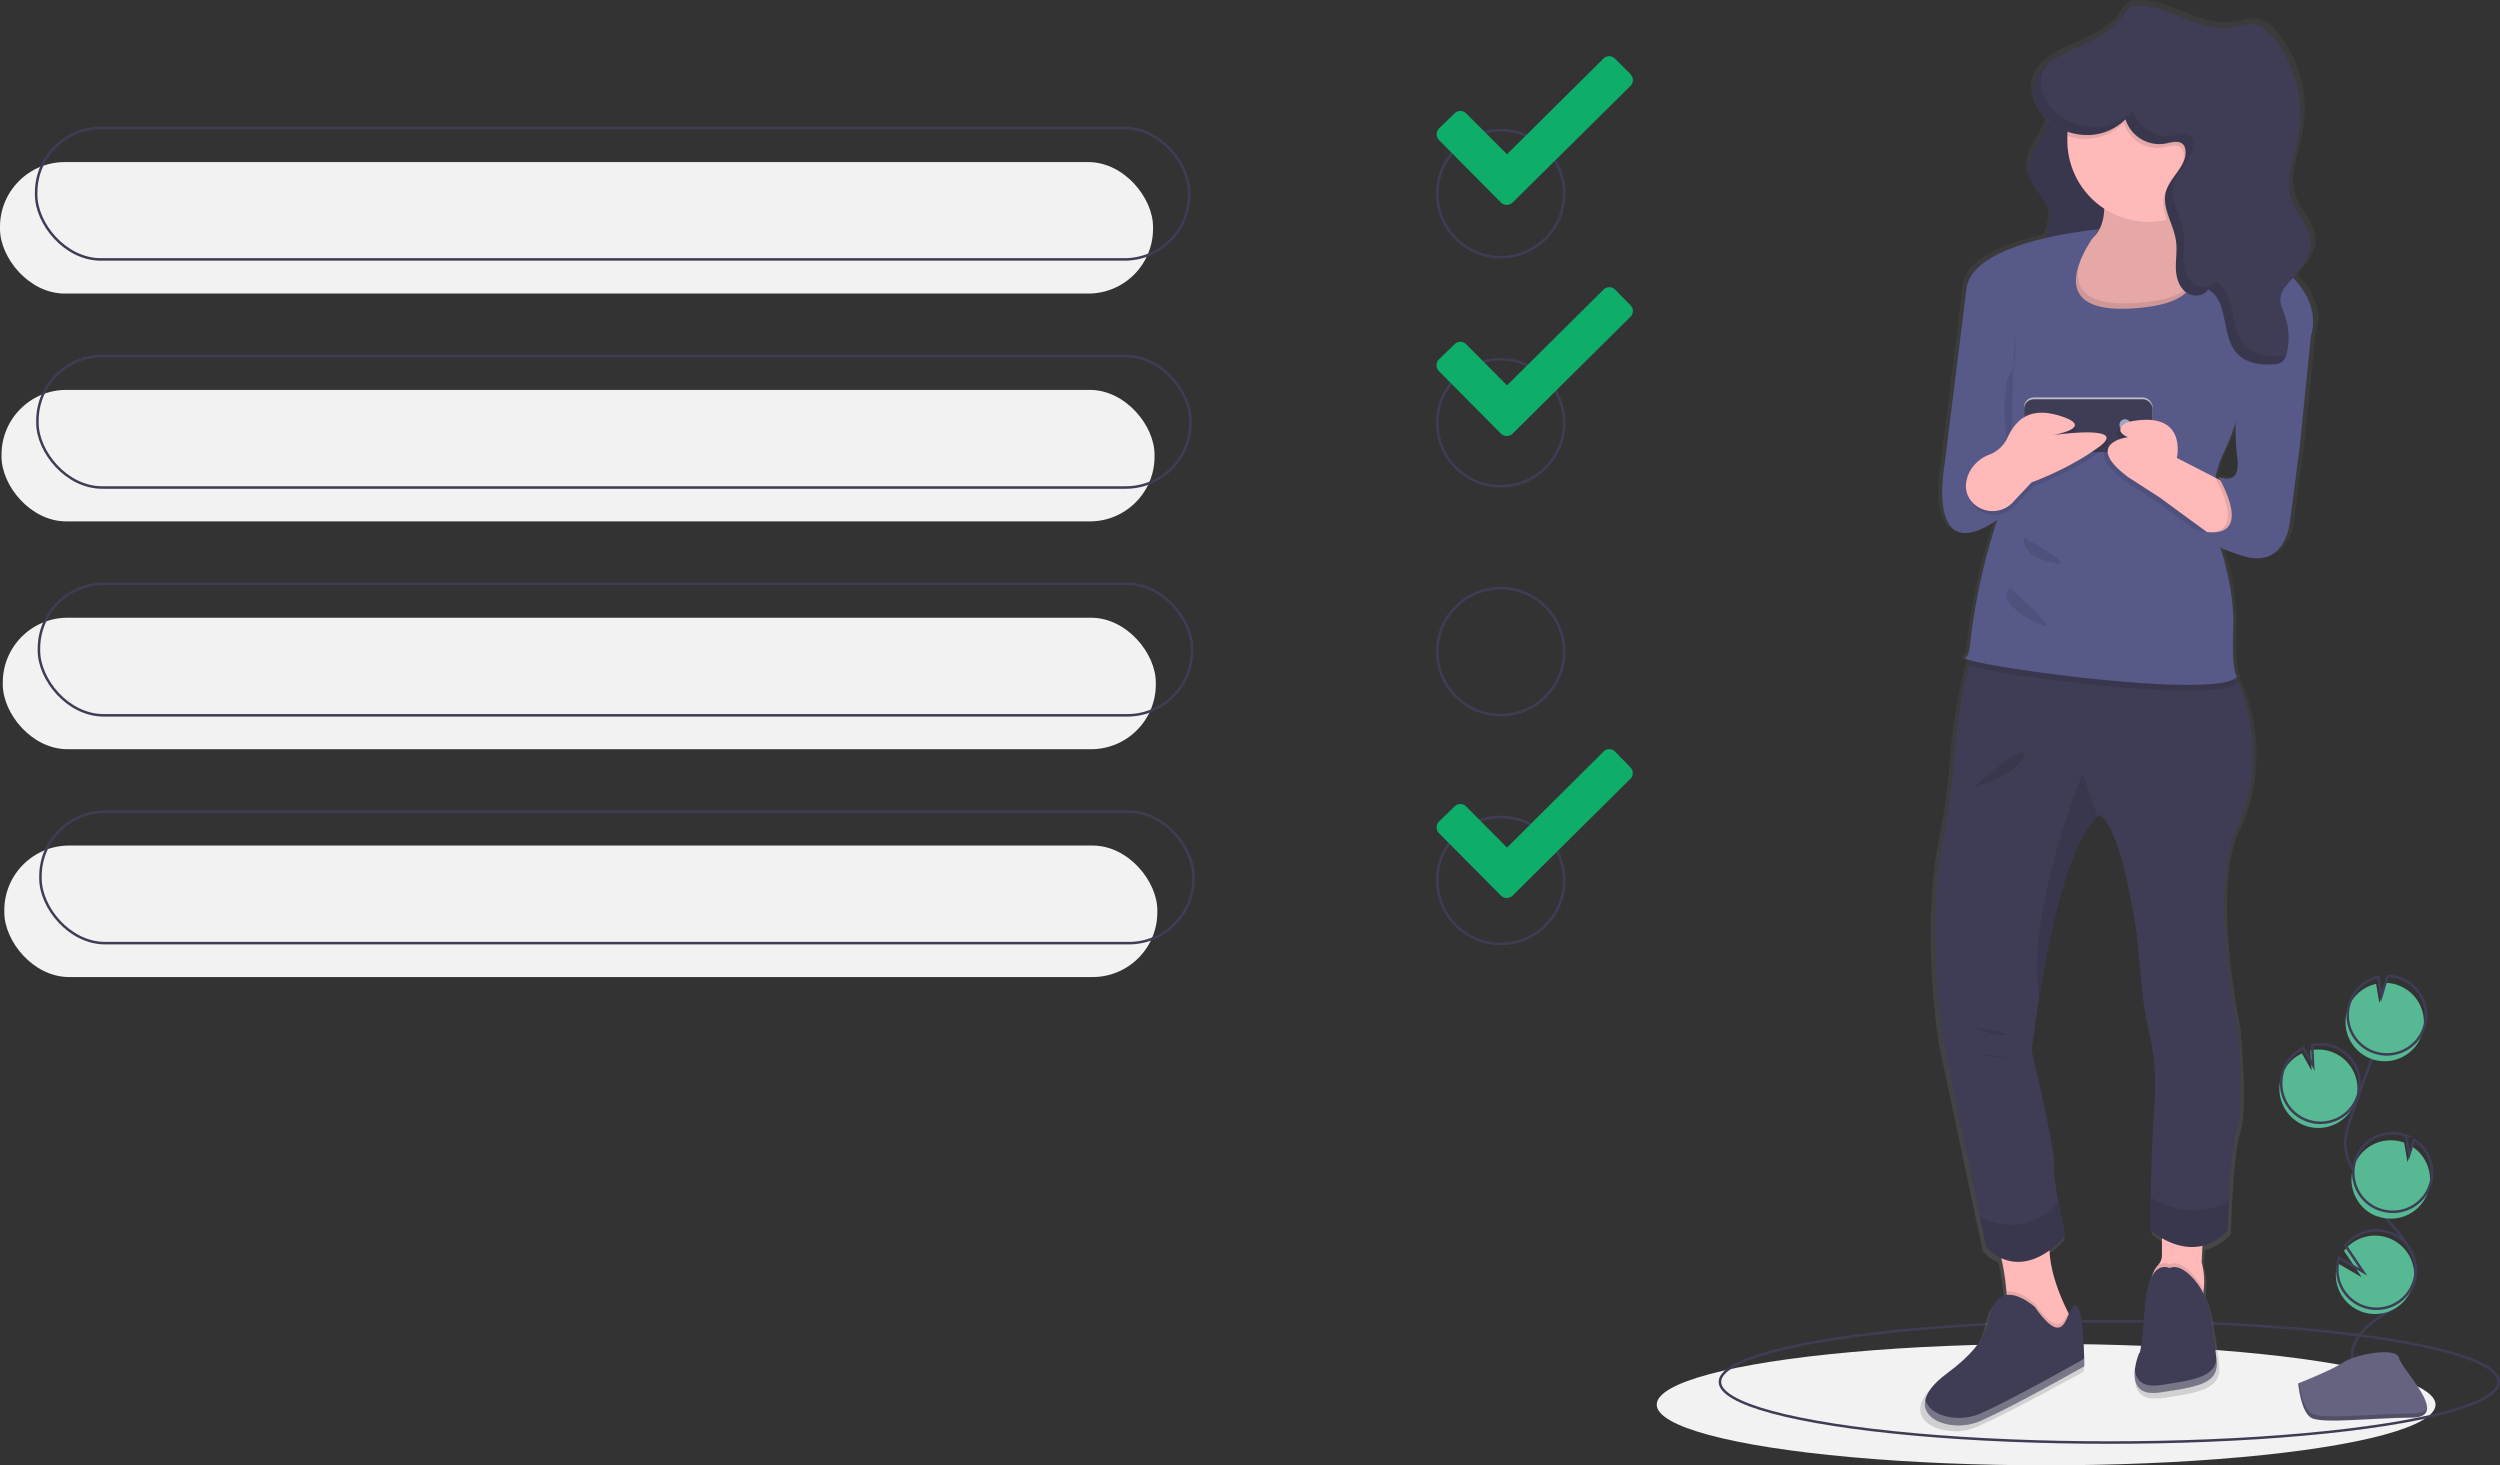 <svg xmlns="http://www.w3.org/2000/svg" viewBox="0 0 988.7 579.5"><rect x="0" y="0" width="988.7" height="579.5" fill="#333333" stroke="none"/><defs><linearGradient id="a" x1="944" y1="726.3" x2="944" y2="160.3" gradientUnits="userSpaceOnUse"><stop offset="0" stop-color="gray" stop-opacity=".3"/><stop offset=".5" stop-color="gray" stop-opacity=".1"/><stop offset="1" stop-color="gray" stop-opacity=".1"/></linearGradient></defs><circle cx="593.5" cy="76.6" r="25.1" fill="none" stroke="#3f3d56" stroke-miterlimit="10"/><path d="M644.8 29.3l-6-6a3.2 3.2 0 00-4.7-.1L596 61l-16.2-16.2a3.2 3.2 0 00-4.5 0l-6.2 6a3.3 3.3 0 000 4.6l24.5 24.7a3.3 3.3 0 004.6 0L644.8 34a3.2 3.2 0 000-4.6z" fill="#0ead69"/><rect y="64.1" width="456" height="52" rx="25.6" fill="#f2f2f2"/><rect x=".6" y="154.2" width="456" height="52" rx="25.6" fill="#f2f2f2"/><rect x="1.1" y="244.3" width="456" height="52" rx="25.6" fill="#f2f2f2"/><rect x="1.7" y="334.4" width="456" height="52" rx="25.6" fill="#f2f2f2"/><rect x="14.3" y="50.6" width="456" height="52" rx="25.6" fill="none" stroke="#3f3d56" stroke-miterlimit="10"/><rect x="14.8" y="140.8" width="456" height="52" rx="25.6" fill="none" stroke="#3f3d56" stroke-miterlimit="10"/><rect x="15.4" y="230.9" width="456" height="52" rx="25.6" fill="none" stroke="#3f3d56" stroke-miterlimit="10"/><rect x="16" y="321" width="456" height="52" rx="25.6" fill="none" stroke="#3f3d56" stroke-miterlimit="10"/><circle cx="593.5" cy="167.2" r="25.1" fill="none" stroke="#3f3d56" stroke-miterlimit="10"/><circle cx="593.5" cy="257.7" r="25.1" fill="none" stroke="#3f3d56" stroke-miterlimit="10"/><circle cx="593.5" cy="348.2" r="25.1" fill="none" stroke="#3f3d56" stroke-miterlimit="10"/><path d="M644.8 120.7l-6-6.1a3.2 3.2 0 00-4.7 0L596 152.4l-16.2-16.3a3.2 3.2 0 00-4.5 0l-6.2 6a3.3 3.3 0 000 4.7l24.5 24.7a3.3 3.3 0 004.6 0l46.6-46.2a3.2 3.2 0 000-4.6zM644.8 303.5l-6-6.2a3.2 3.2 0 00-4.7 0L596 335.2l-16.2-16.3a3.2 3.2 0 00-4.5 0l-6.2 6a3.3 3.3 0 000 4.6l24.5 24.7a3.3 3.3 0 004.6 0l46.6-46.2a3.2 3.2 0 000-4.5z" fill="#0ead69"/><ellipse cx="809.2" cy="555.5" rx="154" ry="24" fill="#f2f2f2"/><ellipse cx="834.2" cy="546.5" rx="154" ry="24" fill="none" stroke="#3f3d56" stroke-miterlimit="10"/><path d="M1015.7 270.1l-1.3-1.5c3.6-4 7.3-8.3 7.3-13.5 0-6.4-5.7-11.3-7.9-17.4-2.8-8.2 1.2-17 2.8-25.6a48 48 0 00-10.4-39.5c-1.7-2-3.6-3.9-6-4.7-3.9-1.1-7.9.5-11.8 1-13 1.6-24.8-9.6-37.9-8.6a7 7 0 00-2.5.6c-1.7.8-2.6 2.6-3.6 4.1-4 6-10.9 9-17.6 12a9.2 9.2 0 00-2.4 1l-6 3.1c-12.8 7.6-10.9 18.2-3.4 24.7-1.4 7.4-9 13.8-7.6 21.4 1 5.9 7.1 10 8.3 15.8.7 3.4-.4 6.7-1.9 10-14.3 3.2-30.5 9.3-31.7 20-2.2 18.8-8.8 70.5-8.8 70.5s-7.7 41.4 21.4 21.8l-.4 1.1a241 241 0 00-10.6 48.8c-.3 2.5-1 4.5-2 5-.4.3.4.7 2 1.1l-.5 2.1a198.4 198.4 0 00-6.1 37 260 260 0 01-4.6 33c-6.9 34.6 0 79 0 79l15 70.7 2.6 12.1a18 18 0 006.1 4.4 94.3 94.3 0 012.1 13.2l.1 1.5a6.3 6.3 0 00-4.5 2.8c-5.3 7.5.8 13.5-19.8 28.6-5.4 3.9-8 7.4-8.6 10.4-.7 3.2.8 5.9 3.5 7.6a13 13 0 001.5.8l.8.4.8.3.9.3.9.2.9.2 1 .2h.9l.1.1h1l.8.1H881l.9-.2 1-.1h.1l1-.2a22.1 22.1 0 002-.6c.3 0 .6-.2.8-.3h.3l.8-.4c13.8-6 42.1-21.8 42.1-21.8v-1-.4-.4-.2-.4-.6c-.2-6.6-.8-21.7-3.8-21.1-1 .2-1.7 1.6-2.5 3.3 0-.3-.2-.5-.3-.7-3-5.6-7.1-15.3-7.6-24.7a44.2 44.2 0 006.5-5.8s-1.5-6.5-2.8-13.3c-1.1-6-2-12.1-1.7-14.6.7-5.2-9.2-45.9-9.2-45.9s1-9 3-21.4c4-24.1 12-61.5 23.7-72l.8-.7s8.4 1.5 15.3 49l2 21a122.6 122.6 0 003 17.4 91.5 91.5 0 011.9 27.8c-.9 12.5-1.2 27.1-1.4 37.4l-.1 13a28.9 28.9 0 004.6 3.2v7a5.7 5.7 0 01-1.6 3.9 10.7 10.7 0 00-2.4 4.2 31.3 31.3 0 00-3 12.6c-1.5 20.4-2.2 18.1-2.2 18.1a26.8 26.8 0 00-1.8 6.9V707.5l.1.3.1.6a8.4 8.4 0 00.3.7v.2l.2.5v.1a6.1 6.1 0 00.5.7 5.7 5.7 0 00.3.5l.1.1a5.5 5.5 0 00.5.5 5.6 5.6 0 00.6.4 6.1 6.1 0 00.7.5h.1a7 7 0 00.7.3h.2a8.3 8.3 0 00.8.3l1 .1h.1a12.9 12.9 0 002.4 0h1.5c16-2.3 23.7-3.9 23-12.9-.5-5.4-1.8-13.3-2.8-18.8a28.2 28.2 0 00-2.6-7.9l.1-1.3c.3-3.7.3-8.2-.9-11.1l.4-6.6a21 21 0 0010.3-6.2l.5-11.4c.5-10 1.5-23.8 3.4-29.3 3-9 0-40.7 0-40.7s-11.5-54.2-.8-77.5a71 71 0 00.3-61.3 3.1 3.1 0 00.5-.5s-2.3-1.5-1.6-18.8a99.2 99.2 0 00-5.1-32.6 79.7 79.7 0 009 3.2c17.6 5.3 19-14.3 19-14.3l3.9-29.3 4.5-43.8c1.3-3.5 3-12-5.9-22zm-77.7-29l-.1 1.5a19.5 19.5 0 01-1 4.5 30.4 30.4 0 001-6zM984.2 348l.8 1.5-2-1a43.3 43.3 0 013.5-10.3 72.7 72.7 0 004.7-11.8 118 118 0 00.7 14c1.5 12.1-7.7 7.6-7.7 7.6z" transform="translate(-105.9 -160.3)" fill="url(#a)"/><path d="M813.5 24c-2.5 1.7-5 3.6-6 6.5-1.3 4.5 2.2 9.1 2.6 13.9.6 8.6-9.2 15.8-7.8 24.3 1 5.9 7 9.9 8.2 15.7 1.7 8.5-7.5 16-6.8 24.7.4 4.6 3.6 8.5 7.2 11.4a35.2 35.2 0 0017.7 7.2c-.5-7.4-6-14.1-5-21.5.6-5 4.2-9.2 6.2-13.8 3.6-8.2 2.5-17.6.3-26.3s-5.3-17.2-5.4-26.1c-.1-5.4 2.4-13.3.6-18.4-2.3-6.2-7.7-.4-11.8 2.4z" fill="#3f3d56"/><path d="M813.5 24.2c-2.5 1.7-5 3.6-6 6.5-1.3 4.5 2.2 9.1 2.6 13.9.6 8.6-9.2 15.8-7.8 24.3 1 6 7 9.9 8.2 15.7 1.7 8.6-7.5 16-6.8 24.7.4 4.6 3.6 8.5 7.2 11.4a35.2 35.2 0 0017.7 7.2c-.5-7.4-6-14.1-5-21.5.6-5 4.2-9.2 6.2-13.8 3.6-8.2 2.5-17.6.3-26.3s-5.3-17.2-5.4-26.1c-.1-5.4 2.4-13.3.6-18.4-2.3-6.2-7.7-.4-11.8 2.4z" opacity=".1"/><path d="M820.6 523.9l-6.7 6.7s-23.9 12.7-21-4.5a61.8 61.8 0 00.6-15.4 96 96 0 00-4.2-21.2l22.4-4.5c-3.8 11.7 2.4 26.5 6.2 34 1.5 3 2.7 4.9 2.7 4.9zM871.5 510.3a68.3 68.3 0 01-.8 6.8s-18.7 12.7-20.2-1.5c-1-9.2 1.2-13.4 2.9-15.2a5.7 5.7 0 001.6-3.9v-16.7l16.4 5.2-.7 14.2a29 29 0 01.8 11z" fill="#ffb9b9"/><path d="M820.6 523.9l-6.7 6.7s-23.9 12.7-21-4.5a61.8 61.8 0 00.6-15.4c5.2-.8 11.4 5 11.4 5 8.8 12.3 11.1 7.6 13 3.3 1.5 3 2.7 4.9 2.7 4.9z" opacity=".1"/><path d="M805 517.1s-10.5-9.7-15.7-2.2.7 13.4-19.5 28.4 0 24.6 13.5 18.6 41-21.6 41-21.6 0-24.7-3.7-24-3 18.8-15.7.8z" fill="#3f3d56"/><path d="M871.5 510.3a68.3 68.3 0 01-.8 6.8s-18.7 12.7-20.2-1.5c-1-9.2 1.2-13.4 2.9-15.2a4.5 4.5 0 014.6-.4c3-1.4 6.2.9 9 3.7a26.4 26.4 0 014.5 6.6z" opacity=".1"/><path d="M858 501.5s-8.3-4.5-9.8 15.6-2.2 18-2.2 18-7.5 17.9 8.2 15.6 23.2-3.7 22.4-12.6a245 245 0 00-2.6-18.7 27.4 27.4 0 00-7-14.2c-2.8-2.9-6-5-9-3.7zM884.8 405.9s3 31.3 0 40.3c-1.8 5.4-2.8 19.1-3.3 29l-.4 11.3c-14.2 15-30.6 0-30.6 0l.1-13a746 746 0 011.4-37 92 92 0 00-1.9-27.6 123.4 123.4 0 01-2.9-17.2l-2-21c-6.7-47-14.9-48.5-14.9-48.5l-.8.7c-11.5 10.5-19.1 47.5-23 71.5-2 12.3-3 21.2-3 21.2s9.6 40.3 8.9 45.5c-.3 2.5.6 8.6 1.7 14.5 1.3 6.7 2.8 13.2 2.8 13.2-18.7 20.1-31.4 4.4-31.4 4.4l-2.5-12-14.7-70.1s-6.7-44 0-78.4a261.8 261.8 0 004.5-32.7 199.6 199.6 0 016-36.6q1.3-5.4 3-10.6s28-4.9 54.4-4.9c19.8 0 38.7 2.7 44.2 12.4l3.4 6.6a71.5 71.5 0 01.3 62c-10.5 23.2.7 77 .7 77z" fill="#3f3d56"/><path d="M822.1 134.8s-39.6-40.3-9.7-37.3c6.8.6 11.4-.6 14.4-2.8 3.5-2.6 5-6.6 5.3-10.7.8-8.3-2.5-17.2-2.5-17.2s40.3-32 32 8.3a68.7 68.7 0 00-1.5 12.4c-.1 8.6 2.7 11.9 6.7 13.2 6.6 2.3 16.5-1 21 6.5 8.2 13.4-65.7 27.6-65.7 27.6z" fill="#ffb9b9"/><path d="M822.1 134.8s-39.6-40.3-9.7-37.3c6.8.6 11.4-.6 14.4-2.8 3.5-2.6 5-6.6 5.3-10.7.8-8.3-2.5-17.2-2.5-17.2s40.3-32 32 8.3a68.7 68.7 0 00-1.5 12.4c-.1 8.6 2.7 11.9 6.7 13.2 6.6 2.3 16.5-1 21 6.5 8.2 13.4-65.7 27.6-65.7 27.6z" opacity=".1"/><path d="M881.9 55.6a32.1 32.1 0 01-64.3 0v-1.8a32.1 32.1 0 0164.3 1.8z" fill="#ffb9b9"/><path d="M822.1 134.8s-39.6-40.3-9.7-37.3c6.8.6 11.4-.6 14.4-2.8-5.8 9.5-12.3 26.8 17 25.2 26.7-1.5 26.3-12.2 23-19.2 6.6 2.3 16.5-1 21 6.5 8.2 13.4-65.7 27.6-65.7 27.6zM884.8 270c-6.8 8.8-93.4-2.8-106-6.6q1.3-5.4 3-10.6s28-4.9 54.4-4.9c19.8 0 38.7 2.7 44.2 12.4l3.4 6.6c.5 2.7 1 3 1 3z" opacity=".1"/><path d="M830.3 90.7s-50.4 4.1-52.6 23.6L769 184s-7.5 41 20.9 21.6l-.4 1.1a242.2 242.2 0 00-10.4 48.4c-.3 2.5-.8 4.4-1.9 5-3.7 2.3 100 17.2 107.5 7.5 0 0-2.2-1.5-1.5-18.7s-6-35-6-35-5.9-18 2.3-35.1 5.2-22.5 5.2-22.5l28.4-21.6s6.1-10.5-5-23.5a38.8 38.8 0 00-26.7-13.1l-19.6-1.4s21.4 23-18.9 25.3-12.7-31.4-12.7-31.4z" fill="#575a89"/><path d="M796.7 131.8s1.5 12-1.5 15.7-3.7 20.9 0 31.4M829.5 323c-11.5 10.4-19.1 47.4-23 71.4-5.5-33.4 17.1-88.6 17.1-88.6zM816.9 488.8c-18.7 20.1-31.4 4.4-31.4 4.4l-2.5-12c7 3.7 19 6.6 31.1-5.6 1.3 6.7 2.8 13.2 2.8 13.2zM881.5 475.3l-.4 11.2c-14.2 15-30.6 0-30.6 0l.1-13c6.2 4 17.2 8.3 31 1.8z" opacity=".1"/><rect x="800.5" y="157.2" width="50.8" height="20.9" rx="3.8" fill="#cdd0db"/><rect x="800.5" y="157.2" width="50.8" height="20.9" rx="3.8" opacity=".1"/><rect x="800.5" y="157.9" width="50.8" height="20.9" rx="3.8" fill="#3f3d56"/><circle cx="840.4" cy="168" r="2.2" fill="#9da7c0"/><path d="M778.8 190.3a14.5 14.5 0 018.5-8.9 13.2 13.2 0 007.2-6.5c3-6.5 8.2-13.2 21.6-8.7s-3.7 7.4-3.7 7.4 30.6-4.5 18.7 4.5-27 14.2-27 14.2l-7.3 7.8a11 11 0 01-16.4-.3 9.5 9.5 0 01-1.6-9.5z" opacity=".1"/><path d="M778 188.8a14.5 14.5 0 018.5-8.9 13.2 13.2 0 007.3-6.5c3-6.5 8.1-13.2 21.6-8.7s-3.7 7.4-3.7 7.4 30.6-4.4 18.6 4.5-26.9 14.2-26.9 14.2l-7.3 7.8a11 11 0 01-16.4-.3 9.5 9.5 0 01-1.6-9.5z" fill="#ffb9b9"/><path d="M883.3 204.2l-5.2 12.7-6.7-4.9-18.7-13.7L840 190c-17.9-13.5 0-15.7 0-15.7-6.7-3 0-6 0-6 24-5.2 19.4 14.2 19.4 14.2l15.2 7.8 5 2.6z" opacity=".1"/><path d="M884.8 202.7l-5.2 12.7-6.7-4.9-18.7-13.7-12.7-8.2c-17.9-13.5 0-15.7 0-15.7-6.7-3 0-6 0-6 24-5.2 19.4 14.2 19.4 14.2l15.2 7.8 5 2.6z" fill="#ffb9b9"/><path d="M884.8 202.7l-5.2 12.7-6.7-4.9c6 .2 13.2-2.7 3.2-21.6l5 2.6z" opacity=".1"/><path d="M912.5 127.3l1.4 5.9-4.4 43.4-3.8 29.1s-1.4 19.5-18.6 14.2-18.7-10.4-18.7-10.4 24.7 8.2 9-21c0 0 9 4.5 7.4-7.4s0-32.9 0-32.9z" fill="#575a89"/><path d="M881.9 55.6a32.1 32.1 0 01-25 31.4c-1.1-3.2-1.9-6.2-1.1-9.4 1.5-6 8.5-10.5 7.8-16.8a4.1 4.1 0 00-.7-2c-1.6-2-4.8-1-7.4-.5a14 14 0 01-15.6-9.6 21.8 21.8 0 01-22.2 5.1 32.1 32.1 0 0164.2 1.8z" opacity=".1"/><path d="M840.6 47.2a14 14 0 0015.7 9.6c2.5-.5 5.7-1.5 7.3.6a4 4 0 01.7 2c.8 6.2-6.2 10.6-7.8 16.7-1.5 6.3 3 12.4 4 18.8.6 3.5 0 7 0 10.6s.9 7.3 3.5 9.7 7.5 2.4 9.2-.7c8.4 4.5 5 18.2 11.5 25.3 3.5 3.9 9.3 4.8 14.5 4.3a6.1 6.1 0 003.4-1 6 6 0 001.7-3.2 25.5 25.5 0 00-.7-15.1c-.8-2.4-2-4.7-1.7-7.1a10.5 10.5 0 012.6-5.1c4-5 9.5-9.8 9.4-16.2 0-6.3-5.5-11.2-7.6-17.2-2.8-8.2 1-16.9 2.7-25.4a48.2 48.2 0 00-10.2-39.2c-1.6-2-3.5-3.8-6-4.6-3.6-1.2-7.5.5-11.4 1-12.6 1.5-24.2-9.6-36.9-8.6a6.8 6.8 0 00-2.4.6c-1.7.8-2.6 2.5-3.6 4-5.6 8.5-16.7 10.9-25.3 16-25.4 15.3 8 42.8 27.4 24.2z" fill="#3f3d56"/><path d="M783.3 559c-8.7 3.8-20.3 1.1-21.8-5.4-1.9 8.6 11.8 12.8 21.8 8.3 13.4-6 41-21.6 41-21.6v-3c-.8.5-27.8 15.8-41 21.7zM876.6 537.6c-.9 6.7-8.3 8.2-22.4 10.2-7.1 1-9.5-2.2-9.9-6-.5 4.9 1 10.2 10 9 15.6-2.3 23-3.8 22.3-12.7v-.5z" fill="#fff" opacity=".3"/><g opacity=".1"><path d="M902.2 140.8c-5.2.5-11-.4-14.5-4.3-6.4-7-3-20.8-11.5-25.2-1.7 3-6.6 3-9.2.6s-3.4-6.2-3.5-9.7.5-7.1 0-10.6c-1-6.4-5.5-12.5-4-18.8 1.5-6 8.6-10.5 7.8-16.8a4 4 0 00-.7-2c-1.6-2-4.8-1-7.4-.4a14 14 0 01-15.6-9.7c-17.3 16.7-45.8-3.6-33.6-19-19 15.6 12.2 39.8 30.6 22a14 14 0 0015.7 9.6c2.5-.5 5.7-1.5 7.3.6a4 4 0 01.7 2c.8 6.2-6.2 10.6-7.8 16.7-1.5 6.3 3 12.4 4 18.8.6 3.5 0 7 0 10.6s.9 7.3 3.5 9.7 7.5 2.4 9.2-.7c8.4 4.5 5 18.2 11.5 25.3 3.5 3.9 9.3 4.8 14.5 4.3a6.1 6.1 0 003.4-1 4.9 4.9 0 001.4-2.3 10.5 10.5 0 01-1.8.3zM841.5 3.8l.7-1.2h-.1c-1.7.9-2.6 2.6-3.6 4.2l-1.1 1.5a21.3 21.3 0 004-4.5z"/></g><path d="M800.5 212.7s-2 6.7 10.7 9.7-10.7-9.7-10.7-9.7zM794.9 232.6s-6.5 4.7 9.1 13-9.1-13-9.1-13zM780.3 311.5s17.6-5 20-12.4-20 12.4-20 12.4zM780.3 406.1s7.6 3.7 12.4 3.2-12.4-3.2-12.4-3.2zM783 416.6s3.4 1.7 9.7 2-9.7-2-9.7-2z" opacity=".1"/><path d="M911.7 445.2a15.5 15.5 0 102-29.8l.5 8-3.8-6.8a15.5 15.5 0 00-8 8.7 15.2 15.2 0 00-.9 4.2 15.5 15.5 0 0010.2 15.7z" fill="#57b894"/><path d="M930.4 537.9c-1.3-6.8 4.5-12.8 10.2-16.7s12.4-7.8 14.3-14.5c2.8-9.5-5.5-18.3-12-25.8a93.5 93.5 0 01-12.3-18.3 25.2 25.2 0 01-3-8.4c-.5-4.2.9-8.4 2.2-12.4q6.9-20.2 14.7-40" fill="none" stroke="#3f3d56" stroke-miterlimit="10"/><path d="M912.4 443.1a15.5 15.5 0 102-29.7l.4 8-3.8-6.9a15.5 15.5 0 00-8 8.7 15.2 15.2 0 00-.8 4.3 15.5 15.5 0 0010.2 15.6z" fill="none" stroke="#3f3d56" stroke-miterlimit="10"/><path d="M928.5 399a15.5 15.5 0 0111.2-9.9l1.3 7.6 2.4-8a15.5 15.5 0 11-14.9 10.3z" fill="#57b894"/><path d="M929.4 396.2a15.5 15.5 0 0111.2-9.8l1.2 7.6 2.4-8a15.5 15.5 0 11-14.8 10.2z" fill="none" stroke="#3f3d56" stroke-miterlimit="10"/><path d="M940.2 481a15.5 15.5 0 0013.7-27.6l-1.8 6.2-1.3-7.7a15.5 15.5 0 10-10.6 29.2z" fill="#57b894"/><path d="M941 478.3a15.5 15.5 0 0013.7-27.6l-1.9 6-1.3-7.6a.3.3 0 000 0 15.5 15.5 0 10-10.6 29.2z" fill="none" stroke="#3f3d56" stroke-miterlimit="10"/><path d="M924 506.8a15.5 15.5 0 103-12.1l7 10.4-9.5-5.5a15.4 15.4 0 00-.5 7.2z" fill="#57b894"/><path d="M924.6 504.8a15.5 15.5 0 103-12.2l7 10.4-9.5-5.5a15.4 15.4 0 00-.5 7.3z" fill="none" stroke="#3f3d56" stroke-miterlimit="10"/><path d="M908.9 547.1s13.7-5.4 17.8-8.3 21-6.5 22.1-1.7 20.6 23.4 5.1 23.5-36 2.6-40 0-5-13.5-5-13.5z" fill="#656380"/><path d="M954.2 559c-15.5.1-36 2.5-40 0-3.2-1.9-4.5-8.7-4.9-12l-.4.1s.8 11 5 13.6 24.6 0 40 0c4.5 0 6-1.7 6-4-.7 1.4-2.4 2.3-5.7 2.3z" opacity=".2"/></svg>
